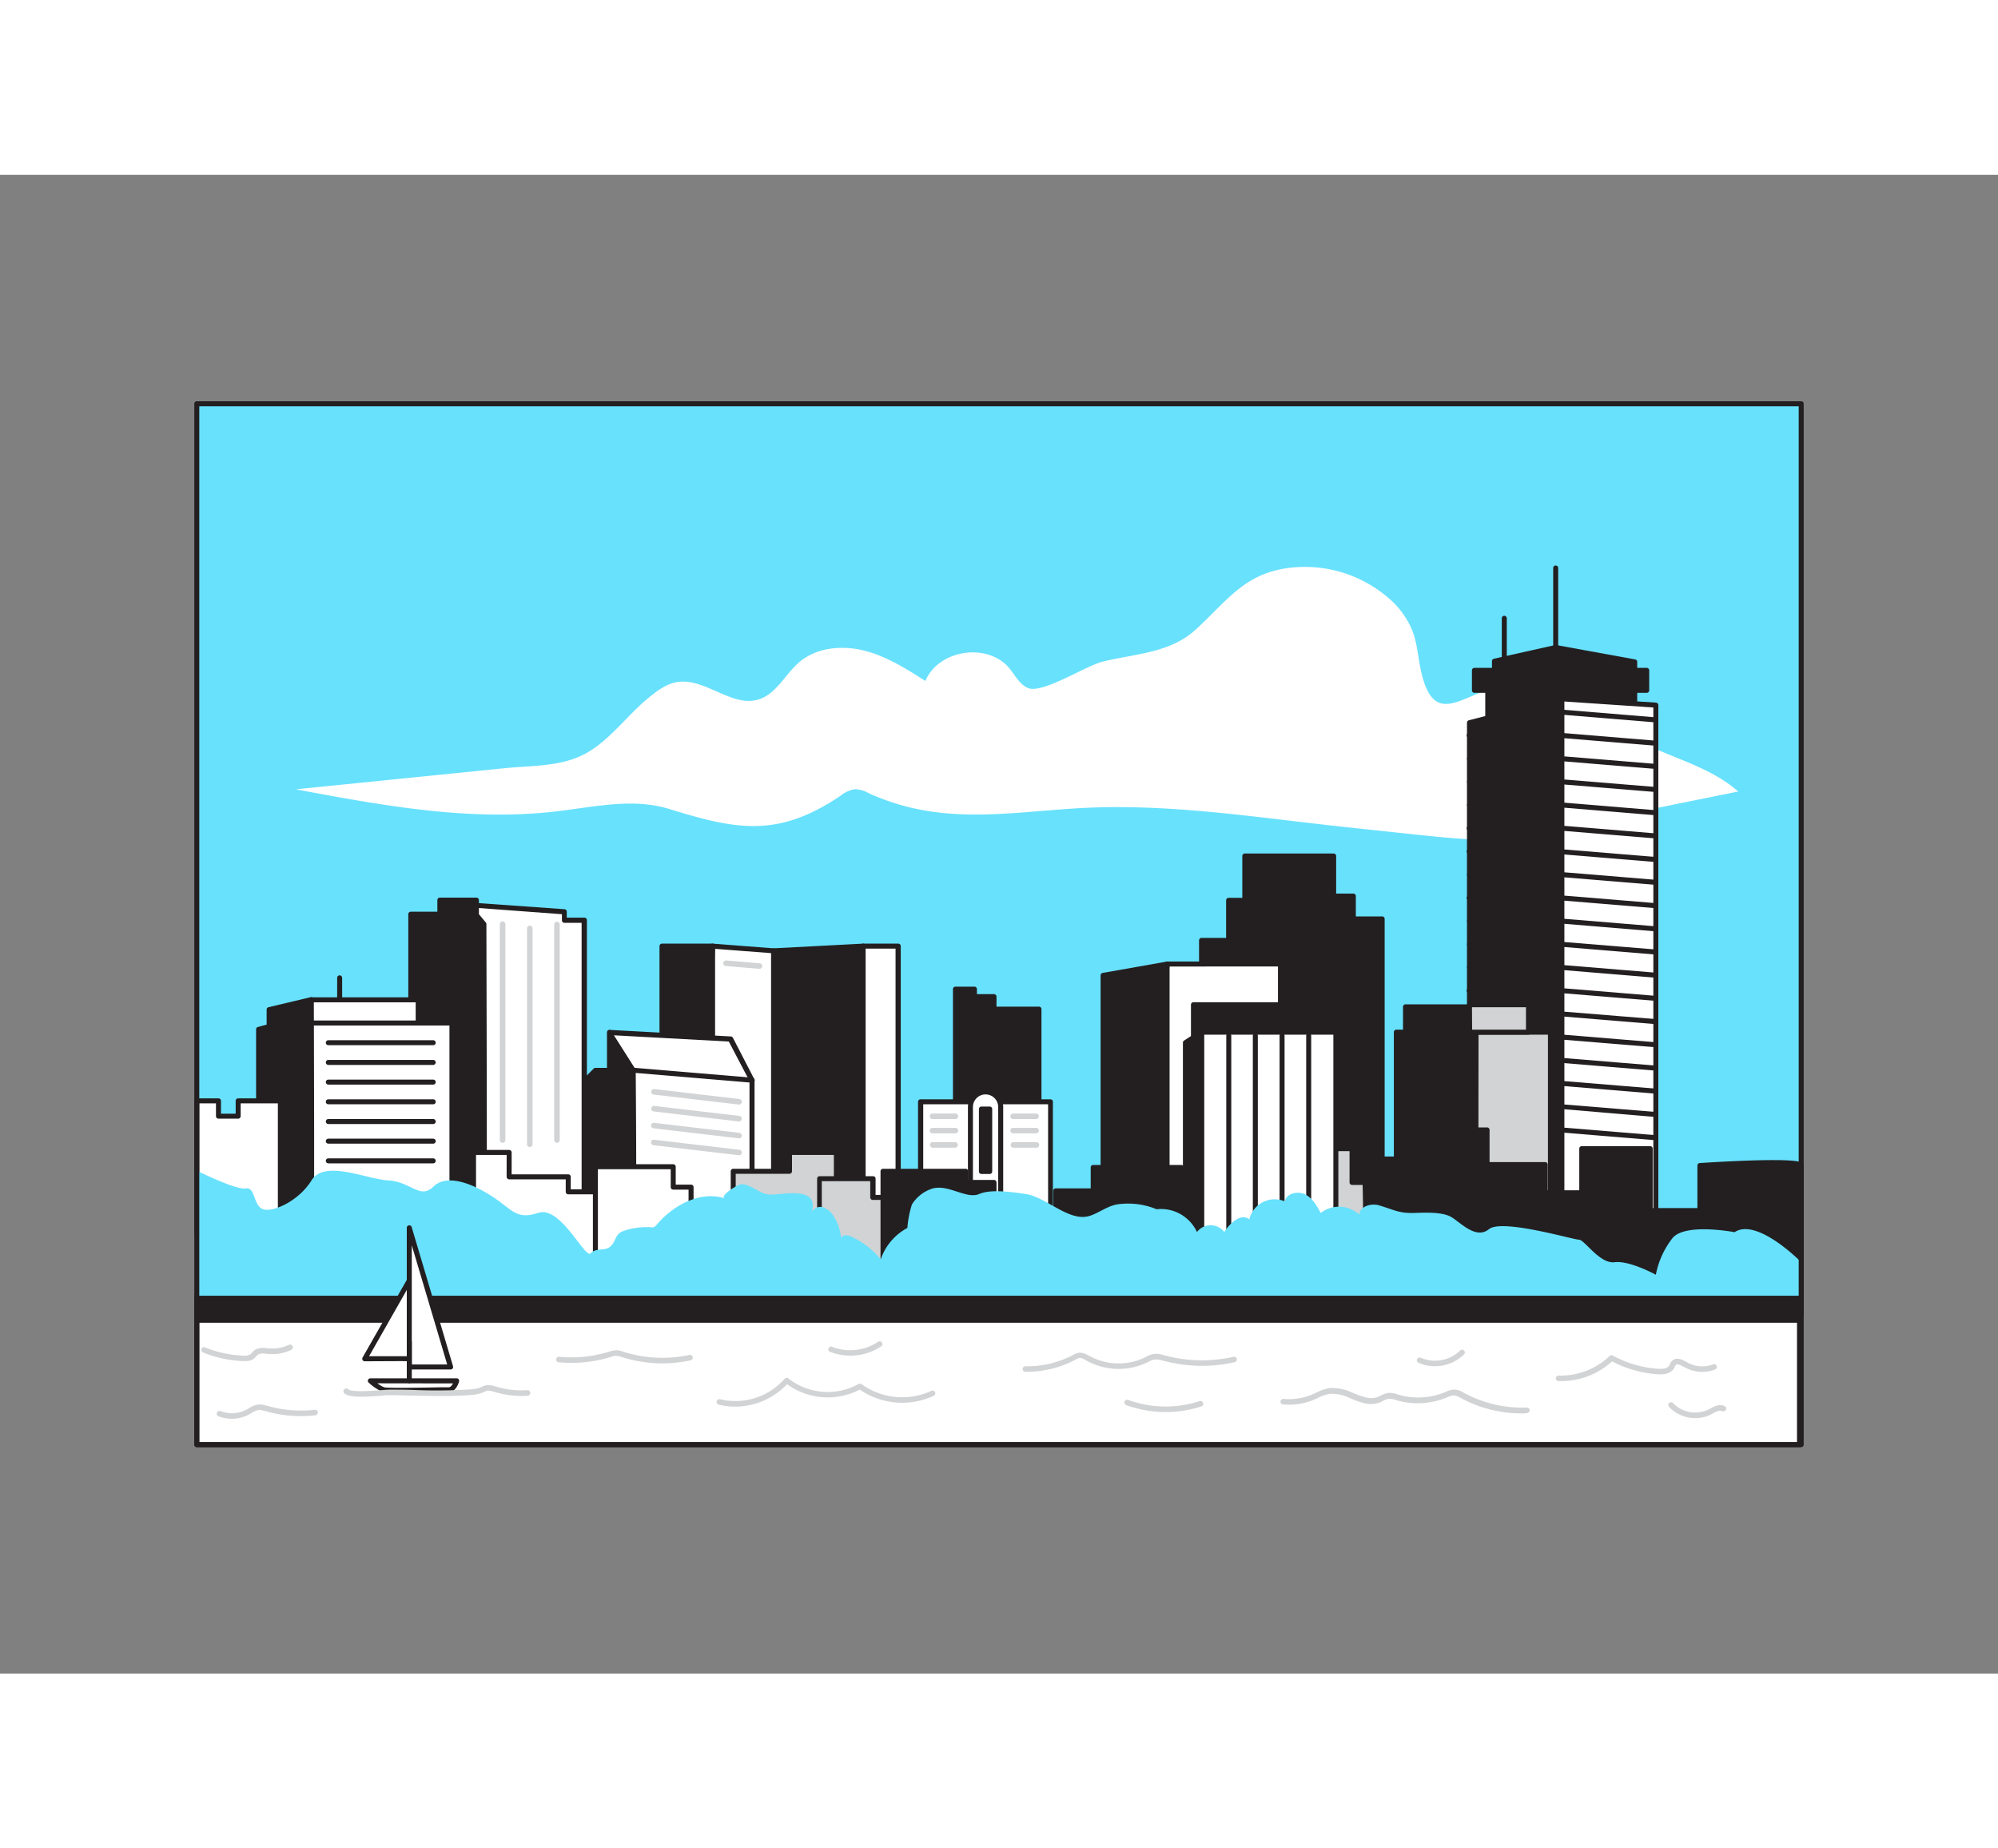 <svg xmlns="http://www.w3.org/2000/svg" viewBox="0 0 400 300" class="styles_logo__3Jd-a" width="200" height="185"><rect x="0" y="0" width="400" height="300" fill="#808080" stroke="none"/><g id="_405_boston_flatline__Q9xeRGNX" data-name="#405_boston_flatline"><rect x="39.4" y="45.82" width="321.2" height="208.36" fill="#68e1fd"/><path d="M207.12,102.88a2.9,2.9,0,0,1-1.33-.16c-1.67-.72-2.54-2.52-3.69-3.92-4.33-5.26-14.22-3.79-16.83,2.51-3.85-2.45-7.79-4.94-12.21-6.06s-9.5-.69-13,2.26c-2.85,2.41-4.59,6.37-8.16,7.49-5.45,1.7-10.81-4.46-16.43-3.45-2.26.4-4.14,1.91-5.92,3.38-4,3.32-7.44,8.13-12,10.73-5,2.86-10.79,2.53-16.56,3.12L59.23,123c17.2,3.22,34.73,6.46,52.11,4.42,7.54-.88,15.32-2.73,22.57-.5,13.46,4.14,21.75,5.88,34.38-2.64a5.94,5.94,0,0,1,2.84-1.3,5.83,5.83,0,0,1,2.73.77c13.94,6.36,26.55,4.05,41.11,3.09,16.36-1.08,32.52,1.21,48.74,3.08,3.65.43,7.3.82,11,1.21l7.41.79c11.5,1.23,23.36,2.44,34.43-.89,2.52-.76,5-1.74,7.49-2.5s5.15-1.28,7.75-1.81L348,123.44c-6.88-6-16-7.06-23.54-12.31-6-4.19-18.71-10.3-26.13-8.16-6.41,1.85-11.54,7.28-13.92-4-.53-2.55-.69-5.19-1.62-7.63A16.83,16.83,0,0,0,278.31,85a25.6,25.6,0,0,0-19.55-6.4c-9.5.91-13,6.61-19.4,12.44-5.14,4.71-12.17,4.82-18.59,6.39C217.7,98.21,210.74,102.61,207.12,102.88Z" fill="#fff"/><path d="M68,168a.5.5,0,0,1-.5-.5v-6.76a.5.5,0,0,1,.5-.5.51.51,0,0,1,.5.5v6.76A.5.5,0,0,1,68,168Z" fill="#231f20"/><rect x="297.85" y="103.61" width="29.42" height="13.23" fill="#231f20"/><path d="M327.27,117.35H297.85a.5.5,0,0,1-.5-.5V103.61a.5.5,0,0,1,.5-.5h29.42a.5.5,0,0,1,.5.5v13.24A.5.5,0,0,1,327.27,117.35Zm-28.92-1h28.42V104.11H298.35Z" fill="#231f20"/><polygon points="312.66 104.88 331.5 106.15 331.5 212.39 312.66 212.39 312.66 104.88" fill="#fff"/><path d="M331.5,212.89H312.66a.5.5,0,0,1-.5-.5V104.88a.48.48,0,0,1,.16-.36.53.53,0,0,1,.38-.14l18.83,1.27a.51.51,0,0,1,.47.5V212.39A.5.5,0,0,1,331.5,212.89Zm-18.34-1H331V106.62l-17.84-1.2Z" fill="#231f20"/><path d="M294.19,112.7a.5.5,0,0,1-.12-1l18.47-4.65a.43.43,0,0,1,.16,0l18.84,1.55a.5.5,0,1,1-.08,1l-18.76-1.54-18.39,4.63Z" fill="#231f20"/><path d="M294.19,117.35a.49.49,0,0,1-.48-.38.5.5,0,0,1,.36-.61l18.47-4.64a.44.44,0,0,1,.16,0l18.84,1.55a.5.5,0,1,1-.08,1l-18.76-1.54-18.39,4.62Z" fill="#231f20"/><path d="M294.19,122a.49.49,0,0,1-.48-.37.5.5,0,0,1,.36-.61l18.47-4.65h.16l18.84,1.55a.5.5,0,0,1,.46.54.52.52,0,0,1-.54.46l-18.76-1.55L294.31,122Z" fill="#231f20"/><path d="M294.19,126.64a.49.49,0,0,1-.48-.38.5.5,0,0,1,.36-.61L312.54,121a.43.43,0,0,1,.16,0l18.84,1.54a.5.5,0,0,1-.08,1L312.7,122l-18.39,4.62Z" fill="#231f20"/><path d="M294.19,131.29a.5.5,0,0,1-.12-1l18.47-4.65h.16l18.84,1.55a.5.5,0,0,1,.46.54.52.52,0,0,1-.54.46l-18.76-1.55-18.39,4.63Z" fill="#231f20"/><path d="M294.19,135.93a.5.5,0,0,1-.12-1l18.47-4.65a.43.43,0,0,1,.16,0l18.84,1.55a.5.5,0,1,1-.08,1l-18.76-1.54-18.39,4.63Z" fill="#231f20"/><path d="M294.19,140.58a.49.49,0,0,1-.48-.38.5.5,0,0,1,.36-.61L312.54,135a.44.44,0,0,1,.16,0l18.84,1.55a.5.5,0,0,1-.08,1l-18.76-1.54-18.39,4.62Z" fill="#231f20"/><path d="M294.19,145.22a.5.5,0,0,1-.12-1l18.47-4.65a.43.43,0,0,1,.16,0l18.84,1.55a.5.5,0,1,1-.08,1l-18.76-1.54-18.39,4.63Z" fill="#231f20"/><path d="M294.19,149.87a.49.49,0,0,1-.48-.38.5.5,0,0,1,.36-.61l18.47-4.64a.44.44,0,0,1,.16,0l18.84,1.55a.5.5,0,0,1-.08,1l-18.76-1.54-18.39,4.62Z" fill="#231f20"/><path d="M294.19,154.51a.49.49,0,0,1-.48-.37.5.5,0,0,1,.36-.61l18.47-4.65h.16l18.84,1.55a.5.5,0,0,1,.46.54.53.53,0,0,1-.54.46l-18.76-1.55-18.39,4.63Z" fill="#231f20"/><path d="M294.19,159.16a.49.49,0,0,1-.48-.38.5.5,0,0,1,.36-.61l18.47-4.64a.43.43,0,0,1,.16,0l18.84,1.54a.52.52,0,0,1,.46.54.51.51,0,0,1-.54.46l-18.76-1.54-18.39,4.62Z" fill="#231f20"/><path d="M294.19,163.81a.5.5,0,0,1-.12-1l18.47-4.65h.16l18.84,1.55a.5.5,0,0,1,.46.54.51.51,0,0,1-.54.46l-18.76-1.55-18.39,4.63Z" fill="#231f20"/><path d="M294.19,168.45a.5.5,0,0,1-.12-1l18.47-4.65a.43.43,0,0,1,.16,0l18.84,1.55a.5.5,0,0,1,.46.54.51.51,0,0,1-.54.45l-18.76-1.54-18.39,4.63Z" fill="#231f20"/><path d="M294.19,173.1a.49.49,0,0,1-.48-.38.5.5,0,0,1,.36-.61l18.47-4.64a.44.44,0,0,1,.16,0L331.54,169a.5.5,0,0,1-.08,1l-18.76-1.54-18.39,4.62Z" fill="#231f20"/><path d="M294.19,177.74a.5.5,0,0,1-.12-1l18.47-4.65a.43.43,0,0,1,.16,0l18.84,1.55a.5.5,0,0,1,.46.54.51.51,0,0,1-.54.45L312.7,173.1l-18.39,4.63Z" fill="#231f20"/><path d="M294.19,182.39a.49.49,0,0,1-.48-.38.5.5,0,0,1,.36-.61l18.47-4.64a.44.44,0,0,1,.16,0l18.84,1.55a.52.52,0,0,1,.46.54.51.51,0,0,1-.54.46l-18.76-1.54-18.39,4.62Z" fill="#231f20"/><path d="M294.19,187a.49.49,0,0,1-.48-.37.5.5,0,0,1,.36-.61l18.47-4.65h.16l18.84,1.55a.5.5,0,0,1,.46.54.52.52,0,0,1-.54.46l-18.76-1.55L294.31,187Z" fill="#231f20"/><path d="M294.19,191.68a.49.49,0,0,1-.48-.38.48.48,0,0,1,.36-.6l18.47-4.65a.43.43,0,0,1,.16,0l18.84,1.54a.5.5,0,0,1-.08,1L312.7,187l-18.39,4.63Z" fill="#231f20"/><path d="M294.19,196.33a.5.5,0,0,1-.12-1l18.47-4.64a.44.44,0,0,1,.16,0l18.84,1.55a.5.5,0,0,1,.46.54.51.51,0,0,1-.54.46l-18.76-1.54-18.39,4.62Z" fill="#231f20"/><polygon points="312.66 212.39 294.19 212.39 294.19 109.67 312.66 104.88 312.66 212.39" fill="#231f20"/><path d="M312.66,212.89H294.19a.5.5,0,0,1-.5-.5V109.67a.5.5,0,0,1,.38-.49l18.47-4.78a.48.48,0,0,1,.43.09.49.49,0,0,1,.19.39V212.39A.5.5,0,0,1,312.66,212.89Zm-18-1h17.47V105.53l-17.47,4.53Z" fill="#231f20"/><rect x="279.55" y="171.61" width="15.91" height="36.74" fill="#231f20"/><path d="M295.46,208.85H279.55a.5.5,0,0,1-.5-.5V171.61a.5.5,0,0,1,.5-.5h15.91a.51.51,0,0,1,.5.5v36.74A.5.5,0,0,1,295.46,208.85Zm-15.41-1H295V172.11H280.05Z" fill="#231f20"/><rect x="295.46" y="171.61" width="14.94" height="36.74" transform="translate(605.86 379.97) rotate(180)" fill="#d1d3d4"/><path d="M310.4,208.85H295.46a.5.5,0,0,1-.5-.5V171.61a.5.5,0,0,1,.5-.5H310.4a.5.5,0,0,1,.5.5v36.74A.5.5,0,0,1,310.4,208.85Zm-14.44-1H309.9V172.11H296Z" fill="#231f20"/><polyline points="276.66 202.23 276.66 148.94 270.89 148.94 270.89 144.37 266.95 144.37 266.95 136.35 249.21 136.35 249.21 145.22 245.97 145.22 245.97 153.24 240.55 153.24 240.55 203.78 277.93 202.51" fill="#231f20"/><path d="M240.55,204.28a.48.48,0,0,1-.34-.14.5.5,0,0,1-.16-.36V153.24a.5.5,0,0,1,.5-.5h4.92v-7.52a.5.5,0,0,1,.5-.5h2.74v-8.37a.5.5,0,0,1,.5-.5H267a.5.5,0,0,1,.5.5v7.52h3.44a.5.5,0,0,1,.5.5v4.07h5.27a.5.5,0,0,1,.5.5V202l.75,0a.5.5,0,0,1,0,1l-37.38,1.27Zm.5-50.54v49.52l35.11-1.19V149.44h-5.27a.5.5,0,0,1-.5-.5v-4.07H267a.5.5,0,0,1-.5-.5v-7.52H249.71v8.37a.5.5,0,0,1-.5.5h-2.74v7.52a.5.5,0,0,1-.5.5Z" fill="#231f20"/><polygon points="233.66 157.96 256.32 157.96 256.32 220.74 228.31 222.97 233.66 157.96" fill="#fff"/><path d="M228.3,223.47a.48.48,0,0,1-.49-.54l5.35-65a.49.49,0,0,1,.49-.46h22.67a.5.5,0,0,1,.5.5v62.78a.5.5,0,0,1-.46.5l-28,2.23Zm5.82-65-5.27,64,27-2.15V158.46Z" fill="#231f20"/><rect x="238.93" y="166.12" width="26.4" height="7.88" fill="#231f20"/><path d="M265.33,174.5h-26.4a.5.5,0,0,1-.5-.5v-7.88a.5.5,0,0,1,.5-.5h26.4a.5.5,0,0,1,.5.5V174A.5.5,0,0,1,265.33,174.5Zm-25.9-1h25.4v-6.88h-25.4Z" fill="#231f20"/><polygon points="220.84 203.71 220.84 160.21 233.66 157.96 233.66 205.73 220.84 203.71" fill="#231f20"/><path d="M233.65,206.23h-.07l-12.81-2a.49.49,0,0,1-.43-.49v-43.5a.5.5,0,0,1,.42-.49l12.81-2.26a.55.55,0,0,1,.41.11.52.52,0,0,1,.17.39v47.77a.52.52,0,0,1-.17.38A.5.5,0,0,1,233.65,206.23Zm-12.31-2.95,11.81,1.86V158.55l-11.81,2.08Z" fill="#231f20"/><path d="M191.28,163v36.44S208,201,208,199.46V167.11H199v-2.54h-3.9V163Z" fill="#231f20"/><path d="M203.36,200.63c-4.19,0-9.82-.46-12.12-.67a.51.51,0,0,1-.46-.5V163a.5.5,0,0,1,.5-.5h3.8a.5.5,0,0,1,.5.5v1H199a.51.51,0,0,1,.5.5v2H208a.5.5,0,0,1,.5.5v32.35a.76.76,0,0,1-.25.55C207.77,200.47,205.81,200.63,203.36,200.63ZM191.78,199c7.05.62,14.64.9,15.75.31v-31.7H199a.5.5,0,0,1-.5-.5v-2h-3.4a.5.5,0,0,1-.5-.5v-1h-2.8Z" fill="#231f20"/><polygon points="184.34 201.69 184.34 185.55 210.28 185.55 210.28 216.66 184.34 201.69" fill="#fff"/><path d="M210.29,217.16a.43.43,0,0,1-.25-.07l-26-15a.49.49,0,0,1-.25-.43V185.55a.5.5,0,0,1,.5-.5h26a.5.5,0,0,1,.5.5v31.11a.5.5,0,0,1-.25.43A.47.47,0,0,1,210.29,217.16ZM184.83,201.4l25,14.4V186.05h-25Z" fill="#231f20"/><path d="M197.31,183.58h0a3,3,0,0,1,3,3v25.79a0,0,0,0,1,0,0h-6.05a0,0,0,0,1,0,0V186.6a3,3,0,0,1,3-3Z" fill="#fff"/><path d="M200.34,212.89h-6.06a.5.5,0,0,1-.5-.5V186.6a3.53,3.53,0,0,1,7.06,0v25.79A.5.5,0,0,1,200.34,212.89Zm-5.56-1h5.06V186.6a2.53,2.53,0,0,0-5.06,0Z" fill="#231f20"/><rect x="196.48" y="186.96" width="1.67" height="12.5" fill="#231f20"/><path d="M198.14,200h-1.66a.5.5,0,0,1-.5-.5V187a.5.5,0,0,1,.5-.5h1.66a.5.5,0,0,1,.5.5v12.5A.5.5,0,0,1,198.14,200ZM197,199h.66v-11.5H197Z" fill="#231f20"/><rect x="172.79" y="154.39" width="7.04" height="53.78" fill="#fff"/><path d="M179.83,208.67h-7a.5.5,0,0,1-.5-.5V154.39a.5.5,0,0,1,.5-.5h7a.5.5,0,0,1,.5.5v53.78A.5.5,0,0,1,179.83,208.67Zm-6.54-1h6V154.89h-6Z" fill="#231f20"/><path d="M154.86,155.33l17.93-.94v53.78s-18.51.75-20.37.75S154.86,155.33,154.86,155.33Z" fill="#231f20"/><path d="M152.42,209.42a.62.62,0,0,1-.46-.21c-1.65-1.79,1.42-41.72,2.41-53.92a.5.5,0,0,1,.47-.46l17.92-.94a.46.46,0,0,1,.37.14.48.48,0,0,1,.16.36v53.78a.5.5,0,0,1-.48.5C172.06,208.7,154.27,209.42,152.42,209.42Zm.3-.86h0Zm2.61-52.76c-1.6,19.95-3.58,49.68-2.67,52.62,2.54,0,16.82-.62,19.63-.73V154.92Z" fill="#231f20"/><polygon points="142.66 154.39 154.87 155.33 154.87 207.32 139.65 204.85 142.66 154.39" fill="#fff"/><path d="M154.87,207.82h-.08l-15.22-2.48a.51.51,0,0,1-.42-.52l3-50.46a.48.48,0,0,1,.16-.35.57.57,0,0,1,.37-.12l12.2.94a.51.51,0,0,1,.47.5v52a.51.51,0,0,1-.5.5Zm-14.69-3.39,14.19,2.3V155.79l-11.24-.86Z" fill="#231f20"/><rect x="132.53" y="154.39" width="10.14" height="37.64" fill="#231f20"/><path d="M142.66,192.52H132.53a.5.5,0,0,1-.5-.5V154.39a.5.5,0,0,1,.5-.5h10.13a.5.5,0,0,1,.5.5V192A.5.5,0,0,1,142.66,192.52Zm-9.63-1h9.13V154.89H133Z" fill="#231f20"/><polygon points="122.02 171.66 122.02 179.26 119.2 179.26 112.82 185.64 111.5 212.39 130.15 210.76 131.03 179.26 122.02 171.66" fill="#231f20"/><path d="M111.5,212.89a.49.49,0,0,1-.34-.14.46.46,0,0,1-.15-.38l1.31-26.75a.55.55,0,0,1,.14-.33l6.39-6.38a.47.47,0,0,1,.35-.15h2.32v-7.1a.48.48,0,0,1,.29-.45.47.47,0,0,1,.53.07l9,7.6a.53.53,0,0,1,.18.39l-.89,31.51a.49.49,0,0,1-.45.48l-18.64,1.63Zm1.81-27-1.28,26,17.63-1.54.86-30.81-8-6.76v6.53a.5.5,0,0,1-.5.5h-2.61Z" fill="#231f20"/><path d="M126.77,207.32c.22-.75,0-28.06,0-28.06l-4.75-7.6,24.2,1.31,4.33,8.26v27.69Z" fill="#fff"/><path d="M150.55,209.42h0l-23.77-1.6a.52.52,0,0,1-.38-.21.47.47,0,0,1-.07-.4c.14-.93.07-17.07,0-27.8l-4.68-7.49a.49.49,0,0,1,0-.52.45.45,0,0,1,.45-.24l24.21,1.31a.49.49,0,0,1,.42.27L151,181a.46.46,0,0,1,.06.23v27.69a.48.48,0,0,1-.16.36A.49.49,0,0,1,150.55,209.42Zm-23.25-2.56,22.75,1.52v-27l-4.14-7.89-23-1.25L127.2,179a.53.53,0,0,1,.07.26C127.32,185.14,127.45,203.26,127.3,206.86Z" fill="#231f20"/><polygon points="95.36 146.22 113.01 147.54 113.01 149.23 116.95 149.23 116.95 224.87 90.48 217.18 95.36 146.22" fill="#fff"/><path d="M117,225.37a.32.32,0,0,1-.14,0l-26.47-7.69a.52.52,0,0,1-.36-.52l4.88-70.95a.46.46,0,0,1,.18-.34.44.44,0,0,1,.36-.12L113,147a.51.51,0,0,1,.47.5v1.19H117a.5.5,0,0,1,.5.5v75.64a.51.51,0,0,1-.2.4A.47.47,0,0,1,117,225.37ZM91,216.81l25.44,7.4V149.73H113a.5.5,0,0,1-.5-.5V148l-16.68-1.24Z" fill="#231f20"/><path d="M96.86,213.33c.19-.94,0-63.33,0-63.33l-1.5-1.8v-3H88V148H82.22v64.57Z" fill="#231f20"/><path d="M96.86,213.83h0l-14.64-.75a.51.51,0,0,1-.48-.5V148a.5.5,0,0,1,.5-.5h5.32v-2.32a.5.5,0,0,1,.5-.5h7.32a.5.5,0,0,1,.5.5V148l1.39,1.67a.52.52,0,0,1,.11.32c0,6.39.19,62.47,0,63.43A.49.49,0,0,1,96.86,213.83ZM82.72,212.1l13.67.7c.11-4.64,0-42.26,0-62.62L95,148.52a.49.49,0,0,1-.12-.32v-2.51H88.54V148a.5.5,0,0,1-.5.5H82.72Z" fill="#231f20"/><polygon points="62.33 165.14 53.88 167.11 53.88 170.49 51.77 171.05 51.77 216.94 62.33 209.62 62.33 165.14" fill="#231f20"/><path d="M51.77,217.44a.59.59,0,0,1-.23-.05.5.5,0,0,1-.27-.45V171.05a.48.48,0,0,1,.37-.48l1.74-.47v-3a.49.49,0,0,1,.39-.49l8.44-2a.54.54,0,0,1,.43.09.51.51,0,0,1,.19.4v44.48a.48.48,0,0,1-.22.41l-10.56,7.32A.47.47,0,0,1,51.77,217.44Zm.5-46V216l9.56-6.63V165.77l-7.45,1.73v3A.5.5,0,0,1,54,171Z" fill="#231f20"/><path d="M62.33,209.62c.14-.56,0-44.48,0-44.48H83.72v4.64h6.76v41.95Z" fill="#fff"/><path d="M90.48,212.23h0l-28.15-2.11a.51.51,0,0,1-.37-.21.48.48,0,0,1-.09-.37c.11-1.1,0-29.5,0-44.4a.52.52,0,0,1,.14-.36.51.51,0,0,1,.36-.14H83.72a.5.5,0,0,1,.5.5v4.14h6.26a.5.5,0,0,1,.5.5v41.95a.51.51,0,0,1-.16.37A.47.47,0,0,1,90.48,212.23Zm-27.64-3.07,27.14,2V170.28H83.72a.5.5,0,0,1-.5-.5v-4.14H62.83C62.87,178.13,62.94,204.85,62.84,209.16Z" fill="#231f20"/><rect x="39.4" y="226.09" width="320.86" height="28.09" fill="#fff"/><path d="M360.26,254.68H39.4a.5.5,0,0,1-.5-.5V226.09a.5.5,0,0,1,.5-.5H360.26a.51.51,0,0,1,.5.5v28.09A.5.5,0,0,1,360.26,254.68Zm-320.36-1H359.76V226.59H39.9Z" fill="#231f20"/><polygon points="39.4 185.36 43.74 185.36 43.74 188.44 47.69 188.44 47.69 185.36 56.13 185.36 56.13 211.73 39.4 211.73 39.4 185.36" fill="#fff"/><path d="M56.13,212.23H39.4a.5.5,0,0,1-.5-.5V185.36a.5.5,0,0,1,.5-.5h4.34a.5.5,0,0,1,.5.5v2.57h2.94v-2.57a.5.5,0,0,1,.5-.5h8.45a.5.5,0,0,1,.5.5v26.37A.5.5,0,0,1,56.13,212.23Zm-16.23-1H55.63V185.86H48.18v2.57a.5.5,0,0,1-.5.5H43.74a.5.5,0,0,1-.5-.5v-2.57H39.9Z" fill="#231f20"/><polygon points="94.8 207.32 94.8 195.69 101.93 195.69 101.93 200.56 113.76 200.56 113.76 203.57 122.02 203.57 122.02 220.65 94.8 207.32" fill="#fff"/><path d="M122,221.15a.54.54,0,0,1-.22-.05L94.58,207.77a.5.5,0,0,1-.28-.45V195.69a.5.5,0,0,1,.5-.5h7.13a.5.5,0,0,1,.5.5v4.38h11.33a.5.5,0,0,1,.5.5v2.5H122a.5.5,0,0,1,.5.5v17.08a.52.52,0,0,1-.5.5ZM95.3,207l26.22,12.84V204.07h-7.76a.5.5,0,0,1-.5-.5v-2.5H101.93a.51.51,0,0,1-.5-.5v-4.38H95.3Z" fill="#231f20"/><polygon points="119.2 222.15 119.2 198.55 134.78 198.55 134.78 202.63 138.35 202.63 138.35 219.9 119.2 222.15" fill="#fff"/><path d="M119.2,222.65a.46.46,0,0,1-.33-.13.48.48,0,0,1-.17-.37v-23.6a.5.5,0,0,1,.5-.5h15.58a.5.5,0,0,1,.5.5v3.58h3.07a.5.5,0,0,1,.5.5V219.9a.51.51,0,0,1-.44.5l-19.15,2.25Zm.5-23.6v22.54l18.15-2.14V203.13h-3.07a.5.5,0,0,1-.5-.5v-3.58Z" fill="#231f20"/><polygon points="146.79 217.08 146.79 199.46 158.06 199.46 158.06 195.69 167.44 195.69 167.44 222.15 146.79 217.08" fill="#d1d3d4"/><path d="M167.44,222.65h-.12l-20.65-5.07a.51.51,0,0,1-.38-.49V199.46a.5.5,0,0,1,.5-.5h10.77v-3.27a.5.5,0,0,1,.5-.5h9.38a.5.5,0,0,1,.5.5v26.46a.48.48,0,0,1-.19.39A.51.51,0,0,1,167.44,222.65Zm-20.15-6,19.65,4.82V196.19h-8.38v3.27a.51.51,0,0,1-.5.5H147.29Z" fill="#231f20"/><polygon points="164.06 220.65 164.06 200.94 174.76 200.94 174.76 204.69 181.52 204.69 181.52 223.84 164.06 220.65" fill="#d1d3d4"/><path d="M181.52,224.34h-.09L164,221.14a.5.5,0,0,1-.41-.49V200.94a.5.5,0,0,1,.5-.5h10.7a.5.5,0,0,1,.5.5v3.25h6.26a.5.5,0,0,1,.5.5v19.15a.49.49,0,0,1-.18.38A.47.47,0,0,1,181.52,224.34Zm-17-4.11,16.46,3V205.19h-6.26a.5.5,0,0,1-.5-.5v-3.25h-9.7Z" fill="#231f20"/><polygon points="176.78 222.97 176.78 199.46 193.34 199.46 193.34 201.69 198.98 201.69 198.98 219.52 176.78 222.97" fill="#231f20"/><path d="M176.78,223.47a.5.5,0,0,1-.33-.12.49.49,0,0,1-.17-.38V199.46a.5.5,0,0,1,.5-.5h16.56a.5.5,0,0,1,.5.5v1.73H199a.51.51,0,0,1,.5.5v17.83a.51.51,0,0,1-.43.5l-22.19,3.45Zm.5-23.51v22.43l21.2-3.29V202.19h-5.14a.5.5,0,0,1-.5-.5V200Z" fill="#231f20"/><polygon points="211.37 216.52 211.37 203.38 218.87 203.38 218.87 198.69 236.52 198.69 236.52 219.71 211.37 216.52" fill="#231f20"/><path d="M236.52,220.21h-.06L211.3,217a.51.51,0,0,1-.44-.5V203.38a.5.5,0,0,1,.5-.5h7v-4.19a.5.5,0,0,1,.5-.5h17.65a.5.5,0,0,1,.5.5v21a.52.52,0,0,1-.17.38A.5.5,0,0,1,236.52,220.21Zm-24.66-4.13L236,219.14V199.19H219.37v4.19a.5.5,0,0,1-.5.5h-7Z" fill="#231f20"/><polygon points="246.65 219.71 246.65 202.07 260.17 202.07 260.17 194.93 270.68 194.93 270.68 201.69 281.38 201.69 281.38 215.21 246.65 219.71" fill="#d1d3d4"/><path d="M246.65,220.21a.52.52,0,0,1-.33-.12.5.5,0,0,1-.17-.38V202.07a.5.5,0,0,1,.5-.5h13v-6.64a.5.5,0,0,1,.5-.5h10.51a.5.5,0,0,1,.5.5v6.26h10.2a.5.5,0,0,1,.5.5v13.52a.5.5,0,0,1-.44.49l-34.72,4.51Zm.5-17.64v16.57l33.73-4.37V202.19h-10.2a.5.5,0,0,1-.5-.5v-6.26h-9.51v6.64a.51.51,0,0,1-.5.5Z" fill="#231f20"/><path d="M273.16,215.71c.58-.08,0-18.71,0-18.71h8.22v-5.82h16.33v6.95h11.64v21Z" fill="#231f20"/><path d="M309.35,219.65h-.05l-36.19-3.44a.5.5,0,0,1-.34-.81c.3-1.24.09-11.86-.11-18.39a.54.54,0,0,1,.14-.36.51.51,0,0,1,.36-.15h7.72v-5.32a.5.5,0,0,1,.5-.5h16.33a.5.5,0,0,1,.5.5v6.44h11.14a.51.51,0,0,1,.5.5v21a.5.5,0,0,1-.17.37A.51.51,0,0,1,309.35,219.65Zm-35.61-4.39,35.11,3.34v-20H297.71a.5.5,0,0,1-.5-.5v-6.44H281.88V197a.5.5,0,0,1-.5.5h-7.7C274,209.37,274,213.68,273.74,215.26Zm-.65,0Zm0,0Z" fill="#231f20"/><path d="M306,223V203.76h10.7v-8.83h13.7v12.39h9.95v-9s20.28-1.31,20.28,0v30Z" fill="#231f20"/><path d="M360.6,228.85h-.05l-54.63-5.37a.49.49,0,0,1-.45-.5V203.76a.5.5,0,0,1,.5-.5h10.2v-8.33a.5.5,0,0,1,.5-.5h13.7a.5.5,0,0,1,.5.5v11.89h8.95v-8.51a.5.5,0,0,1,.47-.5c5.78-.37,19.38-1.12,20.59,0a.66.66,0,0,1,.22.48v30a.52.52,0,0,1-.16.37A.55.55,0,0,1,360.6,228.85Zm-54.13-6.33,53.63,5.27V198.52c-1.42-.52-10.66-.28-19.28.26v8.54a.5.5,0,0,1-.5.5h-9.95a.5.5,0,0,1-.5-.5V195.43h-12.7v8.33a.51.51,0,0,1-.5.5h-10.2Z" fill="#231f20"/><path d="M330.37,220.66a.5.5,0,0,1-.5-.5V207.32a.5.5,0,0,1,1,0v12.84A.5.5,0,0,1,330.37,220.66Z" fill="#231f20"/><path d="M83.72,170.28H62.34a.5.5,0,0,1,0-1H83.72a.5.5,0,0,1,0,1Z" fill="#231f20"/><path d="M86.73,174.22h-21a.5.5,0,0,1-.5-.5.51.51,0,0,1,.5-.5h21a.51.51,0,0,1,.5.5A.5.5,0,0,1,86.73,174.22Z" fill="#231f20"/><path d="M86.73,178.17h-21a.51.51,0,0,1-.5-.5.5.5,0,0,1,.5-.5h21a.5.5,0,0,1,.5.5A.51.51,0,0,1,86.73,178.17Z" fill="#231f20"/><path d="M86.73,182.11h-21a.51.51,0,0,1-.5-.5.5.5,0,0,1,.5-.5h21a.5.5,0,0,1,.5.5A.51.51,0,0,1,86.73,182.11Z" fill="#231f20"/><path d="M86.73,186.05h-21a.5.5,0,1,1,0-1h21a.5.5,0,1,1,0,1Z" fill="#231f20"/><path d="M86.73,190h-21a.5.5,0,1,1,0-1h21a.5.5,0,1,1,0,1Z" fill="#231f20"/><path d="M86.73,193.93h-21a.5.5,0,0,1-.5-.5.51.51,0,0,1,.5-.5h21a.51.51,0,0,1,.5.5A.5.5,0,0,1,86.73,193.93Z" fill="#231f20"/><path d="M86.73,197.87h-21a.5.5,0,0,1-.5-.5.51.51,0,0,1,.5-.5h21a.51.51,0,0,1,.5.5A.5.5,0,0,1,86.73,197.87Z" fill="#231f20"/><rect x="240.55" y="171.61" width="26.89" height="42.76" fill="#fff"/><path d="M267.44,214.87H240.55a.5.5,0,0,1-.5-.5V171.61a.51.51,0,0,1,.5-.5h26.89a.5.5,0,0,1,.5.5v42.76A.5.5,0,0,1,267.44,214.87Zm-26.39-1h25.89V172.11H241.05Z" fill="#231f20"/><path d="M251.32,220.21a.5.5,0,0,1-.5-.5V172.32a.5.5,0,0,1,1,0v47.39A.5.5,0,0,1,251.32,220.21Z" fill="#231f20"/><path d="M246,220.21a.5.5,0,0,1-.5-.5V172.32a.5.5,0,0,1,.5-.5.5.5,0,0,1,.5.5v47.39A.5.5,0,0,1,246,220.21Z" fill="#231f20"/><path d="M256.67,220.21a.5.5,0,0,1-.5-.5V172.32a.5.5,0,0,1,.5-.5.5.5,0,0,1,.5.5v47.39A.5.5,0,0,1,256.67,220.21Z" fill="#231f20"/><path d="M262,220.21a.5.5,0,0,1-.5-.5V172.32a.5.5,0,0,1,.5-.5.5.5,0,0,1,.5.5v47.39A.5.5,0,0,1,262,220.21Z" fill="#231f20"/><polygon points="240.55 171.61 237.31 173.72 237.31 214.37 240.55 214.37 240.55 171.61" fill="#231f20"/><path d="M240.55,214.87h-3.23a.5.5,0,0,1-.5-.5V173.72a.51.51,0,0,1,.22-.42l3.24-2.11a.49.49,0,0,1,.51,0,.51.51,0,0,1,.26.44v42.76A.5.5,0,0,1,240.55,214.87Zm-2.73-1h2.23V172.53L237.82,174Z" fill="#231f20"/><path d="M39.4,229.28H360.6V217.65s-8.83-9-13.34-6c0,0-9.76-1.88-12.38,1.13a17.12,17.12,0,0,0-3.38,7.39s-5.26-2.89-8.26-2.51-6-4.51-7.14-4.51-15.39-4.23-18-2.11-5.63-1.27-7.5-2.39-5.39-.91-7.48-.85c-3.06.09-4.05-.64-7-1.51-1.61-.48-3.83.15-4,1.83a6,6,0,0,0-7.71-.32c-.79-1.45-1.67-3-3.14-3.72s-3.69-.22-4.07,1.39a5.23,5.23,0,0,0-7.09,3.6c-1.69-1.29-3.89.75-5,2.55a3.45,3.45,0,0,0-5.48,0,7.92,7.92,0,0,0-8.08-4.56,14.93,14.93,0,0,0-7.71-1c-2.31.31-4.27,2.12-6.3,2.47-3.91.67-8.24-3.91-12.15-4.51-4.51-.7-7.51-.81-9.39,0-2.55,1.09-6.29-2.13-9.49-1.05a7.49,7.49,0,0,0-3.94,3.13,20.21,20.21,0,0,0-.91,4.7,11.28,11.28,0,0,0-5.34,6.28,16.58,16.58,0,0,0-5.94-4.56c-.7-.31-1.75-.43-2,.29a9.53,9.53,0,0,0-1.45-4.29,4.05,4.05,0,0,0-2.06-1.82,1.93,1.93,0,0,0-2.36.94c1.6-5.56-6.39-3.28-8.65-3.54-1.89-.21-3.51-2-5.37-2.06-.86,0-4.55,2.46-3.38,2.83-4.91-1.53-10.25,1.32-13.59,5.23a1.71,1.71,0,0,1-.65.55,1.87,1.87,0,0,1-.71,0,14.32,14.32,0,0,0-5.35.76c-1.84.64-1.41,2.3-2.83,3.27-1.09.74-2.74.1-3.7,1.19-1.13,1.27-6-9.59-10.51-8.09s-5.26-.75-9.38-3.38-9-4.44-11.64-1.85-4.51-1-9-1.26-12.77-4.23-15.39,0-7.89,6.49-9.77,5.74-1.5-4.51-3.37-4.13-9.79-3.55-9.79-3.55Z" fill="#68e1fd"/><rect x="281.38" y="166.54" width="12.81" height="5.77" fill="#231f20"/><path d="M294.19,172.82H281.38a.5.5,0,0,1-.5-.5v-5.78a.5.5,0,0,1,.5-.5h12.81a.5.5,0,0,1,.5.5v5.78A.5.5,0,0,1,294.19,172.82Zm-12.31-1h11.81V167H281.88Z" fill="#231f20"/><rect x="294.19" y="166.12" width="11.78" height="5.49" fill="#d1d3d4"/><path d="M306,172.11H294.19a.5.5,0,0,1-.5-.5v-5.49a.5.5,0,0,1,.5-.5H306a.5.5,0,0,1,.5.5v5.49A.5.5,0,0,1,306,172.11Zm-11.28-1h10.78v-4.49H294.69Z" fill="#231f20"/><rect x="295.18" y="99.18" width="34.49" height="4.01" fill="#231f20"/><path d="M329.67,103.69H295.18a.5.5,0,0,1-.5-.5v-4a.5.5,0,0,1,.5-.5h34.49a.5.5,0,0,1,.5.5v4A.5.5,0,0,1,329.67,103.69Zm-34-1h33.49v-3H295.68Z" fill="#231f20"/><polygon points="299.19 99.53 299.19 97.35 311.45 94.61 327.27 97.49 327.27 101.19 299.19 99.53" fill="#231f20"/><path d="M327.27,101.69h0L299.16,100a.49.49,0,0,1-.47-.5V97.35a.5.5,0,0,1,.39-.49l12.26-2.74a.45.45,0,0,1,.2,0L327.36,97a.49.49,0,0,1,.41.49v3.7a.49.49,0,0,1-.15.36A.52.52,0,0,1,327.27,101.69Zm-27.58-2.63,27.08,1.6V97.91l-15.31-2.79-11.77,2.63Z" fill="#231f20"/><path d="M311.45,95.1a.5.5,0,0,1-.5-.5V78.7a.5.5,0,1,1,1,0V94.6A.5.5,0,0,1,311.45,95.1Z" fill="#231f20"/><path d="M301.16,98.4a.5.5,0,0,1-.5-.5V88.76a.5.5,0,0,1,.5-.5.51.51,0,0,1,.5.5V97.9A.51.51,0,0,1,301.16,98.4Z" fill="#231f20"/><path d="M100.62,193.76a.55.55,0,0,1-.55-.55V150a.54.54,0,0,1,.55-.55.55.55,0,0,1,.55.55v43.21A.55.55,0,0,1,100.62,193.76Z" fill="#d1d3d4"/><path d="M106.06,194.6a.55.55,0,0,1-.55-.55V150.84a.55.55,0,0,1,.55-.55.55.55,0,0,1,.55.55v43.21A.54.54,0,0,1,106.06,194.6Z" fill="#d1d3d4"/><path d="M111.5,193.76a.55.55,0,0,1-.55-.55V150a.56.56,0,0,1,1.11,0v43.21A.56.56,0,0,1,111.5,193.76Z" fill="#d1d3d4"/><path d="M150.55,181.73h0l-23.78-2a.51.51,0,0,1-.46-.54.53.53,0,0,1,.54-.46l23.78,2a.52.52,0,0,1,.46.54A.51.51,0,0,1,150.55,181.73Z" fill="#231f20"/><path d="M147.92,186.1h-.06l-17-2a.55.55,0,0,1-.48-.62A.54.54,0,0,1,131,183l17,2a.55.55,0,0,1-.06,1.1Z" fill="#d1d3d4"/><path d="M147.92,189.48h-.06l-17-2a.55.55,0,0,1-.48-.62.54.54,0,0,1,.61-.48l17,2a.55.55,0,0,1-.06,1.1Z" fill="#d1d3d4"/><path d="M147.92,192.86h-.06l-17-2a.55.55,0,1,1,.13-1.09l17,2a.55.55,0,0,1-.06,1.1Z" fill="#d1d3d4"/><path d="M147.92,196.24h-.06l-17-2a.55.55,0,1,1,.13-1.09l17,2a.55.55,0,0,1-.06,1.1Z" fill="#d1d3d4"/><rect x="39.4" y="224.87" width="320.86" height="4.41" fill="#231f20"/><path d="M360.26,229.78H39.4a.5.5,0,0,1-.5-.5v-4.41a.5.5,0,0,1,.5-.5H360.26a.51.51,0,0,1,.5.5v4.41A.5.5,0,0,1,360.26,229.78Zm-320.36-1H359.76v-3.41H39.9Z" fill="#231f20"/><path d="M91.42,241.4H74.15a10.9,10.9,0,0,0,2.63,1.78c.94.28,11.92,0,13,0S91.42,241.4,91.42,241.4Z" fill="#fff"/><path d="M80.29,243.81a21.8,21.8,0,0,1-3.65-.15,10.68,10.68,0,0,1-2.82-1.89.49.49,0,0,1-.14-.55.51.51,0,0,1,.47-.32H91.42a.51.51,0,0,1,.4.19.53.53,0,0,1,.08.44c0,.08-.58,2.15-2.08,2.15l-1.8,0C84.84,243.77,82.22,243.81,80.29,243.81Zm-4.73-1.91a5.37,5.37,0,0,0,1.36.8c.72.2,8.25.06,11.08,0l1.82,0c.37,0,.67-.39.87-.78Zm15.86,0h0Z" fill="#231f20"/><path d="M81.94,237c-.47-.1-8.92,0-8.92,0l8.92-15.68Z" fill="#fff"/><path d="M81.94,237.49h-.09c-.45-.06-5.64,0-8.82,0a.46.46,0,0,1-.44-.25.5.5,0,0,1,0-.5l8.92-15.67a.49.49,0,0,1,.56-.24.5.5,0,0,1,.37.48V237a.53.53,0,0,1-.18.39A.52.52,0,0,1,81.94,237.49Zm-.5-14.28-7.55,13.27c2.13,0,6,0,7.55,0Z" fill="#231f20"/><polygon points="81.94 237.69 81.94 237.69 81.94 238.63 90.2 238.63 81.94 210.85 81.94 237.69" fill="#fff"/><path d="M90.2,239.13H81.94a.5.5,0,0,1-.5-.5V210.85a.5.5,0,0,1,1-.14l8.26,27.78a.5.5,0,0,1-.08.44A.48.48,0,0,1,90.2,239.13Zm-7.76-1h7.09l-7.09-23.84Z" fill="#231f20"/><path d="M81.94,241.9a.5.5,0,0,1-.5-.5v-7.79a.5.5,0,0,1,.5-.5.5.5,0,0,1,.5.5v7.79A.5.5,0,0,1,81.94,241.9Z" fill="#231f20"/><path d="M72.34,244.58c-1.69,0-3-.18-3.48-.76a.56.56,0,0,1,.82-.75c.61.67,5,.33,6.67.2.74-.06,1.33-.1,1.66-.1h0c1.66,0,3.35,0,5,.07a110.08,110.08,0,0,0,11.06-.11,7.06,7.06,0,0,0,2-.36l.34-.15a3.74,3.74,0,0,1,1.07-.35,3.64,3.64,0,0,1,1.63.25l.1,0a17.17,17.17,0,0,0,6.37.76.56.56,0,0,1,.59.52.56.56,0,0,1-.52.59,18.48,18.48,0,0,1-6.77-.81l-.11,0a2.76,2.76,0,0,0-1.15-.21,2.73,2.73,0,0,0-.75.27l-.4.17a7.57,7.57,0,0,1-2.31.43c-3.66.29-7.48.2-11.18.12-1.68,0-3.36-.08-5-.08-.35,0-.88,0-1.58.1C74.94,244.49,73.53,244.58,72.34,244.58Z" fill="#d1d3d4"/><path d="M152,158.93h0l-6.7-.56a.56.56,0,0,1-.51-.6.56.56,0,0,1,.6-.51l6.7.57a.55.55,0,0,1,.51.59A.56.56,0,0,1,152,158.93Z" fill="#d1d3d4"/><path d="M191.28,189h-4.6a.55.55,0,0,1-.55-.55.55.55,0,0,1,.55-.55h4.6a.54.54,0,0,1,.55.55A.55.55,0,0,1,191.28,189Z" fill="#d1d3d4"/><path d="M191.28,191.87h-4.6a.55.55,0,0,1-.55-.55.55.55,0,0,1,.55-.55h4.6a.55.55,0,0,1,.55.55A.54.54,0,0,1,191.28,191.87Z" fill="#d1d3d4"/><path d="M191.28,194.74h-4.6a.56.56,0,0,1,0-1.11h4.6a.56.56,0,0,1,0,1.11Z" fill="#d1d3d4"/><path d="M207.42,189h-4.6a.55.55,0,0,1-.55-.55.55.55,0,0,1,.55-.55h4.6a.55.55,0,0,1,.56.55A.56.56,0,0,1,207.42,189Z" fill="#d1d3d4"/><path d="M207.42,191.87h-4.6a.55.55,0,0,1-.55-.55.55.55,0,0,1,.55-.55h4.6a.56.56,0,0,1,.56.55A.55.55,0,0,1,207.42,191.87Z" fill="#d1d3d4"/><path d="M207.42,194.74h-4.6a.56.56,0,0,1,0-1.11h4.6a.56.56,0,1,1,0,1.11Z" fill="#d1d3d4"/><path d="M205.73,239.59h-.45a.55.55,0,1,1,0-1.1,19.61,19.61,0,0,0,9.57-2.27,3.19,3.19,0,0,1,1.24-.45,3,3,0,0,1,1.78.58l.1,0a12.12,12.12,0,0,0,11.23.38l.23-.12a3.93,3.93,0,0,1,3.61-.3l.12,0a28.77,28.77,0,0,0,13.74.3.55.55,0,1,1,.24,1.07,29.66,29.66,0,0,1-14.26-.31l-.13,0a4,4,0,0,0-1.64-.23,4.2,4.2,0,0,0-1.18.45l-.24.12a13.27,13.27,0,0,1-12.28-.41l-.1-.06a2.32,2.32,0,0,0-1.13-.43,2.27,2.27,0,0,0-.77.3A20.67,20.67,0,0,1,205.73,239.59Z" fill="#d1d3d4"/><path d="M304.63,247.93a25.57,25.57,0,0,1-12.24-3.12,3.45,3.45,0,0,0-1.19-.49,3.23,3.23,0,0,0-1.43.37l-.18.07a15.19,15.19,0,0,1-10,.53l-.21-.07A3.67,3.67,0,0,0,278,245a3.87,3.87,0,0,0-1.11.41,5.46,5.46,0,0,1-.74.34c-1.91.71-3.78,0-5.6-.76a9,9,0,0,0-4.17-1,8.28,8.28,0,0,0-2.6.86l-1,.44a12.64,12.64,0,0,1-5.93.83.54.54,0,0,1-.49-.61.55.55,0,0,1,.6-.49,11.74,11.74,0,0,0,5.41-.75l1-.43a9.22,9.22,0,0,1,2.94-1,10,10,0,0,1,4.7,1.05c1.69.68,3.28,1.32,4.79.76.22-.09.43-.19.64-.3a4.42,4.42,0,0,1,1.47-.51,4.36,4.36,0,0,1,1.86.28l.2.06a14.11,14.11,0,0,0,9.29-.49l.17-.07a4.05,4.05,0,0,1,2-.45,4.18,4.18,0,0,1,1.54.58,24.41,24.41,0,0,0,12.69,3,.56.56,0,0,1,.58.53.55.55,0,0,1-.54.57C305.27,247.93,305,247.93,304.63,247.93Z" fill="#d1d3d4"/><path d="M312.52,241.46H312a.56.56,0,0,1-.53-.58.57.57,0,0,1,.56-.53h0a14.08,14.08,0,0,0,10.2-3.91.55.55,0,0,1,.65-.09,22,22,0,0,0,9,2.64c1.21.09,2-.13,2.29-.64a2,2,0,0,0,.13-.25,2.17,2.17,0,0,1,.4-.64c.93-1,2.32-.18,3.15.29a6,6,0,0,0,5.11.35.56.56,0,0,1,.72.32.55.55,0,0,1-.32.71,7.16,7.16,0,0,1-6.06-.42c-.74-.42-1.5-.8-1.81-.48a2,2,0,0,0-.2.34,2,2,0,0,1-.18.36c-.55.89-1.66,1.28-3.3,1.16a23.08,23.08,0,0,1-9.07-2.58A15.19,15.19,0,0,1,312.52,241.46Z" fill="#d1d3d4"/><path d="M132.6,237.91a26.92,26.92,0,0,1-8.1-1.26,3.85,3.85,0,0,0-1.09-.26,3.29,3.29,0,0,0-1.11.23,26.88,26.88,0,0,1-10.47,1.07.55.55,0,1,1,.11-1.1,25.5,25.5,0,0,0,9.94-1,4.9,4.9,0,0,1,1.55-.3,4.31,4.31,0,0,1,1.33.28,25.67,25.67,0,0,0,13.26.65.55.55,0,1,1,.24,1.08A27,27,0,0,1,132.6,237.91Z" fill="#d1d3d4"/><path d="M46.42,249a7.49,7.49,0,0,1-2.68-.5.56.56,0,0,1-.31-.72.56.56,0,0,1,.72-.31,6.31,6.31,0,0,0,5.22-.31c.16-.08.31-.17.46-.26a4.45,4.45,0,0,1,2-.76,4.67,4.67,0,0,1,1.53.25l.1,0a24.3,24.3,0,0,0,9.52.82.55.55,0,1,1,.12,1.09,25.33,25.33,0,0,1-10-.85l-.1,0a3.71,3.71,0,0,0-1.16-.21,3.64,3.64,0,0,0-1.5.61l-.5.29A7.37,7.37,0,0,1,46.42,249Z" fill="#d1d3d4"/><path d="M49,237.45h-.35a23.88,23.88,0,0,1-7.91-1.69.55.55,0,1,1,.41-1,22.71,22.71,0,0,0,7.55,1.6,2.36,2.36,0,0,0,1.39-.23,2.58,2.58,0,0,0,.37-.37,3.49,3.49,0,0,1,.59-.55,3.38,3.38,0,0,1,2.4-.31l.29,0a7.76,7.76,0,0,0,4.09-.69.55.55,0,1,1,.48,1,8.71,8.71,0,0,1-4.69.8l-.3,0a2.54,2.54,0,0,0-1.65.12,2.27,2.27,0,0,0-.38.38,3.58,3.58,0,0,1-.56.53A2.93,2.93,0,0,1,49,237.45Z" fill="#d1d3d4"/><path d="M147.19,246.57a13.62,13.62,0,0,1-3.3-.41.55.55,0,1,1,.27-1.07A13.13,13.13,0,0,0,157.08,241a.57.57,0,0,1,.77-.07,12.73,12.73,0,0,0,14,1.13.56.56,0,0,1,.61,0,13.92,13.92,0,0,0,14,1.35.54.54,0,0,1,.73.26.54.54,0,0,1-.26.73,15,15,0,0,1-14.8-1.24,13.92,13.92,0,0,1-14.56-1.08A14.36,14.36,0,0,1,147.19,246.57Z" fill="#d1d3d4"/><path d="M233.37,247.65a23,23,0,0,1-7.91-1.39.56.56,0,0,1-.33-.71.57.57,0,0,1,.71-.33,22,22,0,0,0,14.32.25.56.56,0,0,1,.7.36.54.54,0,0,1-.35.69A22.87,22.87,0,0,1,233.37,247.65Z" fill="#d1d3d4"/><path d="M170.2,236.36a10.87,10.87,0,0,1-3.9-.72.55.55,0,1,1,.39-1,10,10,0,0,0,9.1-1.05.56.56,0,0,1,.77.14.55.55,0,0,1-.15.77A11,11,0,0,1,170.2,236.36Z" fill="#d1d3d4"/><path d="M339.41,248.87a7.19,7.19,0,0,1-5.32-2.3.56.56,0,0,1,.83-.74,6.14,6.14,0,0,0,7.11,1.32l.34-.18c.83-.45,1.88-1,2.9-.5a.55.55,0,0,1,.25.74.56.56,0,0,1-.74.25c-.51-.26-1.21.12-1.89.48l-.35.19A6.83,6.83,0,0,1,339.41,248.87Z" fill="#d1d3d4"/><path d="M287.24,238.48a7.9,7.9,0,0,1-3.25-.68.54.54,0,0,1-.27-.73.56.56,0,0,1,.73-.28,7.19,7.19,0,0,0,7.86-1.45.55.55,0,0,1,.79.77A8.3,8.3,0,0,1,287.24,238.48Z" fill="#d1d3d4"/><path d="M360.6,254.68H39.4a.5.5,0,0,1-.5-.5V45.82a.5.5,0,0,1,.5-.5H360.6a.5.5,0,0,1,.5.5V254.18A.5.5,0,0,1,360.6,254.68Zm-320.7-1H360.1V46.32H39.9Z" fill="#231f20"/></g></svg>
